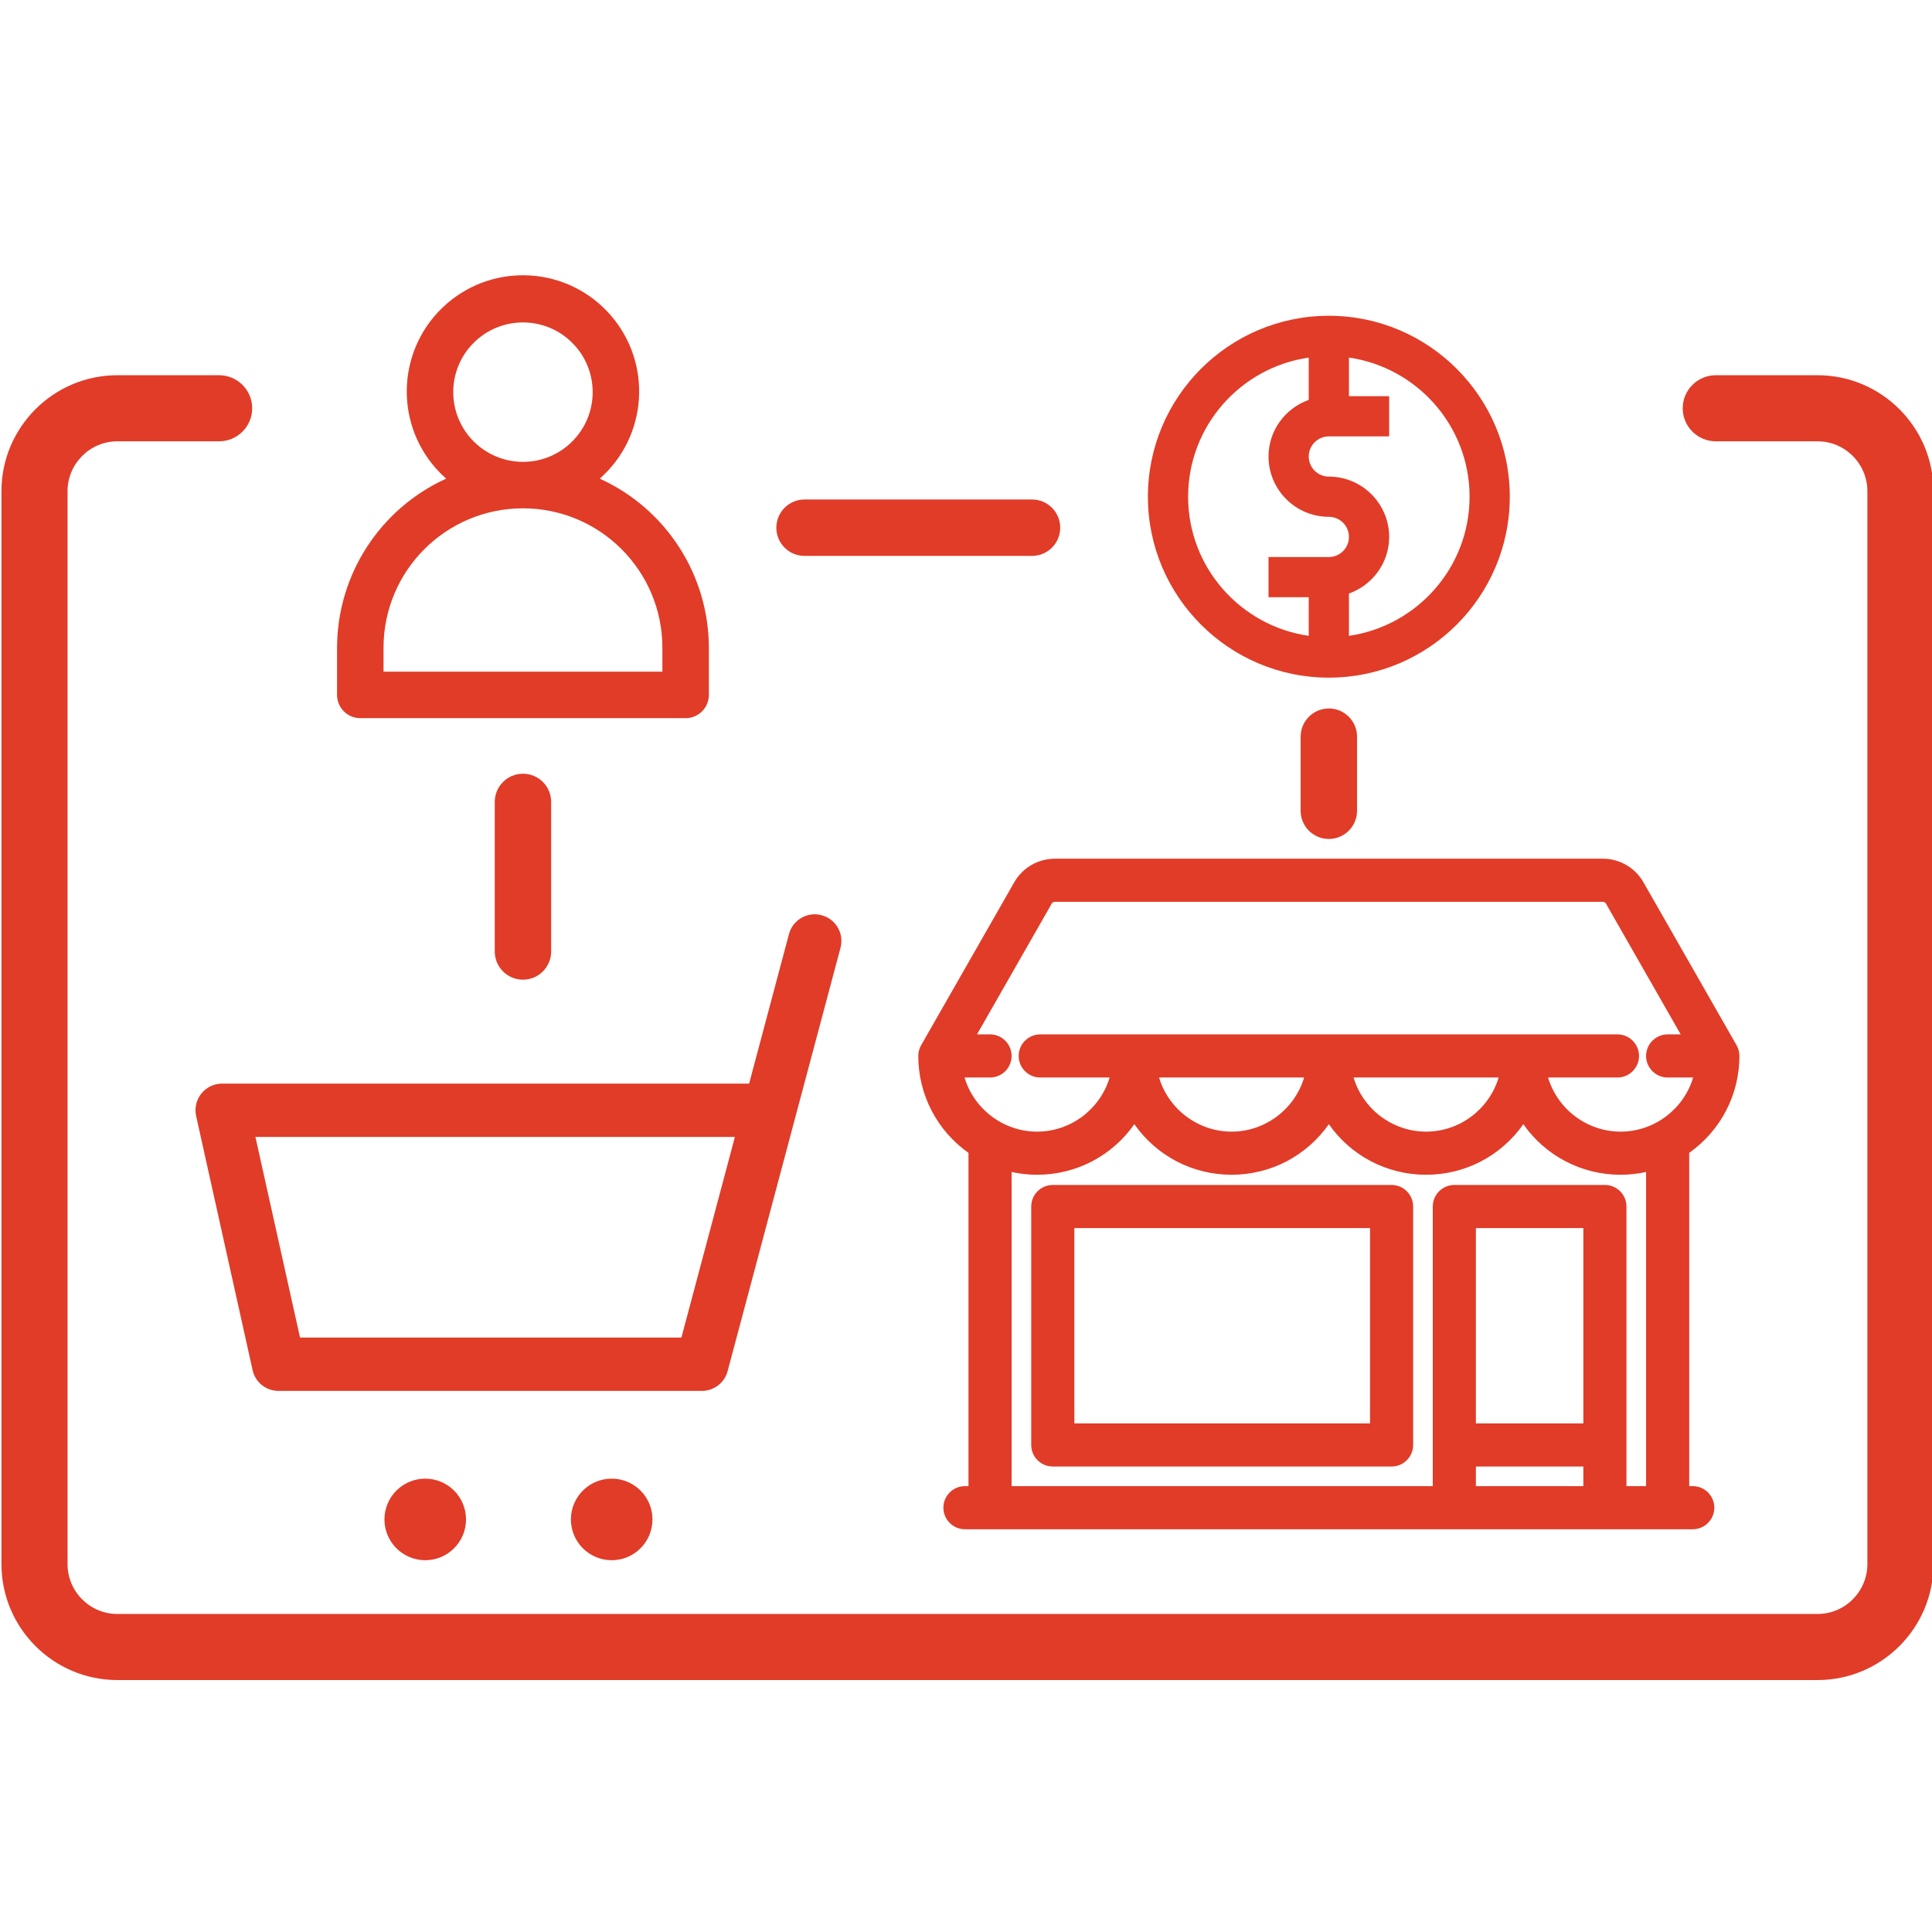 <?xml version="1.0" encoding="utf-8"?>
<!-- Generator: Adobe Illustrator 22.0.1, SVG Export Plug-In . SVG Version: 6.00 Build 0)  -->
<svg version="1.1" id="_x31__x2C_5" xmlns="http://www.w3.org/2000/svg" xmlns:xlink="http://www.w3.org/1999/xlink" x="0px"
	 y="0px" viewBox="0 0 512 512" style="enable-background:new 0 0 512 512;" xml:space="preserve">
<style type="text/css">
	.st0{fill:#E03C28;}
</style>
<path class="st0" d="M512.386,130.171c0-16.947-13.787-30.733-30.733-30.733h-26.957c-4.828,0-8.757,3.928-8.757,8.757
	c0,4.829,3.929,8.757,8.757,8.757h26.957c7.29,0,13.22,5.931,13.22,13.22v284.33
	c0,7.29-5.931,13.22-13.22,13.22H31.12c-7.29,0-13.221-5.931-13.221-13.22v-284.33
	c0-7.29,5.931-13.22,13.22-13.22h26.957c4.829,0,8.757-3.928,8.757-8.757c0-4.829-3.928-8.757-8.757-8.757
	H31.12c-16.947,0-30.734,13.787-30.734,30.734v284.329c0,16.947,13.787,30.733,30.734,30.733l450.533-0
	c16.947,0,30.733-13.787,30.733-30.733v-284.33L512.386,130.171L512.386,130.171z"/>
<g>
	<g>
		<path class="st0" d="M51.982,295.781l14.954,67.294c0.722,3.256,3.559,5.53,6.899,5.53h112.171
			c3.195,0,5.999-2.153,6.819-5.234l29.913-112.174c0.489-1.828,0.235-3.736-0.714-5.374
			c-0.946-1.632-2.467-2.795-4.282-3.277c-1.824-0.495-3.72-0.251-5.349,0.688
			c-1.647,0.949-2.823,2.48-3.31,4.31l-10.558,39.621H58.879c-2.153,0-4.165,0.964-5.521,2.644
			C52.017,291.476,51.515,293.654,51.982,295.781z M194.756,301.301l-14.177,53.166H79.511l-11.82-53.166
			L194.756,301.301L194.756,301.301z"/>
		<circle class="st0" cx="112.692" cy="402.665" r="10.808"/>
		<circle class="st0" cx="162.105" cy="402.665" r="10.808"/>
	</g>
	<g>
		<path class="st0" d="M448.596,393.839h-0.936v-88.319c8.356-5.921,13.302-15.417,13.302-25.683
			c0-0.992-0.26-1.972-0.752-2.835l-24.689-43.206c-2.196-3.843-6.311-6.23-10.736-6.23H279.532
			c-4.426,0-8.54,2.387-10.737,6.231l-24.689,43.206c-0.492,0.862-0.752,1.842-0.752,2.834
			c0,10.266,4.946,19.762,13.302,25.683v88.319h-0.936c-3.151,0-5.714,2.563-5.714,5.714s2.563,5.714,5.714,5.714
			h192.877c3.151,0,5.714-2.563,5.714-5.714S451.747,393.839,448.596,393.839z M419.603,388.641v5.199h-28.476v-5.199
			H419.603z M419.603,325.457v51.756h-28.476v-51.756H419.603z M425.318,314.028h-39.906
			c-3.151,0-5.714,2.563-5.714,5.714v74.096H268.084v-83.252c2.217,0.489,4.478,0.736,6.756,0.736
			c10.4,0,19.921-5.039,25.772-13.402c5.852,8.363,15.373,13.402,25.772,13.402s19.921-5.039,25.772-13.402
			c5.852,8.363,15.373,13.402,25.772,13.402s19.921-5.039,25.772-13.402c5.852,8.363,15.373,13.402,25.772,13.402
			c2.279,0,4.54-0.247,6.756-0.736v83.253h-5.199v-74.097C431.032,316.592,428.469,314.028,425.318,314.028z
			 M307.162,285.551h38.447c-2.491,8.355-10.285,14.344-19.223,14.344S309.653,293.907,307.162,285.551z
			 M358.707,285.551h38.447c-2.491,8.355-10.285,14.344-19.223,14.344S361.198,293.907,358.707,285.551z
			 M410.251,285.551h18.392c3.151,0,5.714-2.563,5.714-5.714s-2.563-5.714-5.714-5.714H275.672
			c-3.151,0-5.714,2.563-5.714,5.714s2.563,5.714,5.714,5.714h18.392c-2.491,8.355-10.285,14.344-19.223,14.344
			c-8.942,0-16.736-5.988-19.227-14.344h6.755c3.151,0,5.714-2.563,5.714-5.714s-2.563-5.714-5.714-5.714h-3.454
			l19.803-34.656c0.167-0.291,0.479-0.473,0.815-0.473h145.251c0.331,0,0.65,0.185,0.813,0.472l19.804,34.657
			h-3.456c-3.151,0-5.714,2.563-5.714,5.714s2.563,5.714,5.714,5.714h6.758
			c-2.491,8.355-10.286,14.344-19.227,14.344C420.536,299.895,412.743,293.907,410.251,285.551z"/>
		<path class="st0" d="M368.785,314.028h-89.788c-3.151,0-5.714,2.563-5.714,5.714v63.184
			c0,3.151,2.563,5.714,5.714,5.714h89.788c3.151,0,5.714-2.563,5.714-5.714v-63.184
			C374.499,316.592,371.936,314.028,368.785,314.028z M363.071,325.457v51.756h-78.359v-51.756H363.071z"/>
	</g>
	<path class="st0" d="M352.158,179.585c26.443,0,47.952-21.509,47.952-47.952s-21.509-47.952-47.952-47.952
		s-47.952,21.509-47.952,47.952S325.715,179.585,352.158,179.585z M389.453,131.633
		c0,18.749-13.927,34.27-31.968,36.87V157.293c6.186-2.206,10.656-8.067,10.656-15.004
		c0-8.812-7.171-15.984-15.984-15.984c-2.941,0-5.328-2.387-5.328-5.328c0-2.941,2.387-5.328,5.328-5.328h15.984v-10.656
		h-10.656V94.764C375.526,97.364,389.453,112.884,389.453,131.633z M346.829,94.764v11.21
		c-6.186,2.206-10.656,8.067-10.656,15.004c0,8.812,7.171,15.984,15.984,15.984c2.941,0,5.328,2.387,5.328,5.328
		c0,2.941-2.387,5.328-5.328,5.328h-15.984v10.656h10.656v10.23c-18.041-2.6-31.968-18.12-31.968-36.87
		S328.789,97.364,346.829,94.764z"/>
	<g>
		<g>
			<path class="st0" d="M158.939,126.849c12.763-11.239,13.998-30.696,2.759-43.459s-30.696-13.998-43.459-2.759
				s-13.998,30.696-2.759,43.459c0.861,0.977,1.782,1.898,2.759,2.759c-17.584,7.984-28.887,25.501-28.916,44.813
				v12.499c-0.001,3.4,2.755,6.158,6.155,6.158c0.001,0,0.002,0,0.003,0h86.217
				c3.4,0.001,6.158-2.755,6.158-6.155c0-0.001,0-0.002,0-0.003v-12.499
				C187.827,152.35,176.524,134.833,158.939,126.849z M138.589,85.446c10.204,0,18.475,8.271,18.475,18.475
				s-8.271,18.475-18.475,18.475c-10.199-0.011-18.464-8.276-18.475-18.475C120.114,93.717,128.386,85.446,138.589,85.446z
				 M175.539,178.003H101.639v-6.34c0-20.407,16.543-36.95,36.95-36.95s36.95,16.543,36.95,36.95v6.34H175.539z"/>
		</g>
	</g>
	<path class="st0" d="M273.495,147.319h-60.283c-4.128,0-7.474-3.346-7.474-7.474v-0
		c0-4.128,3.346-7.474,7.474-7.474l60.283,0c4.128,0,7.474,3.346,7.474,7.474v0
		C280.97,143.972,277.623,147.319,273.495,147.319z"/>
	<path class="st0" d="M131.115,252.15v-39.633c0-4.128,3.346-7.474,7.474-7.474h0c4.128,0,7.474,3.346,7.474,7.474
		l-0,39.633c0,4.128-3.346,7.474-7.474,7.474h0C134.461,259.624,131.115,256.278,131.115,252.15z"/>
	<path class="st0" d="M344.683,214.859v-19.633c0-4.128,3.346-7.474,7.474-7.474h0c4.128,0,7.474,3.346,7.474,7.474
		l-0,19.633c0,4.128-3.346,7.474-7.474,7.474h0C348.03,222.333,344.683,218.987,344.683,214.859z"/>
</g>
</svg>
